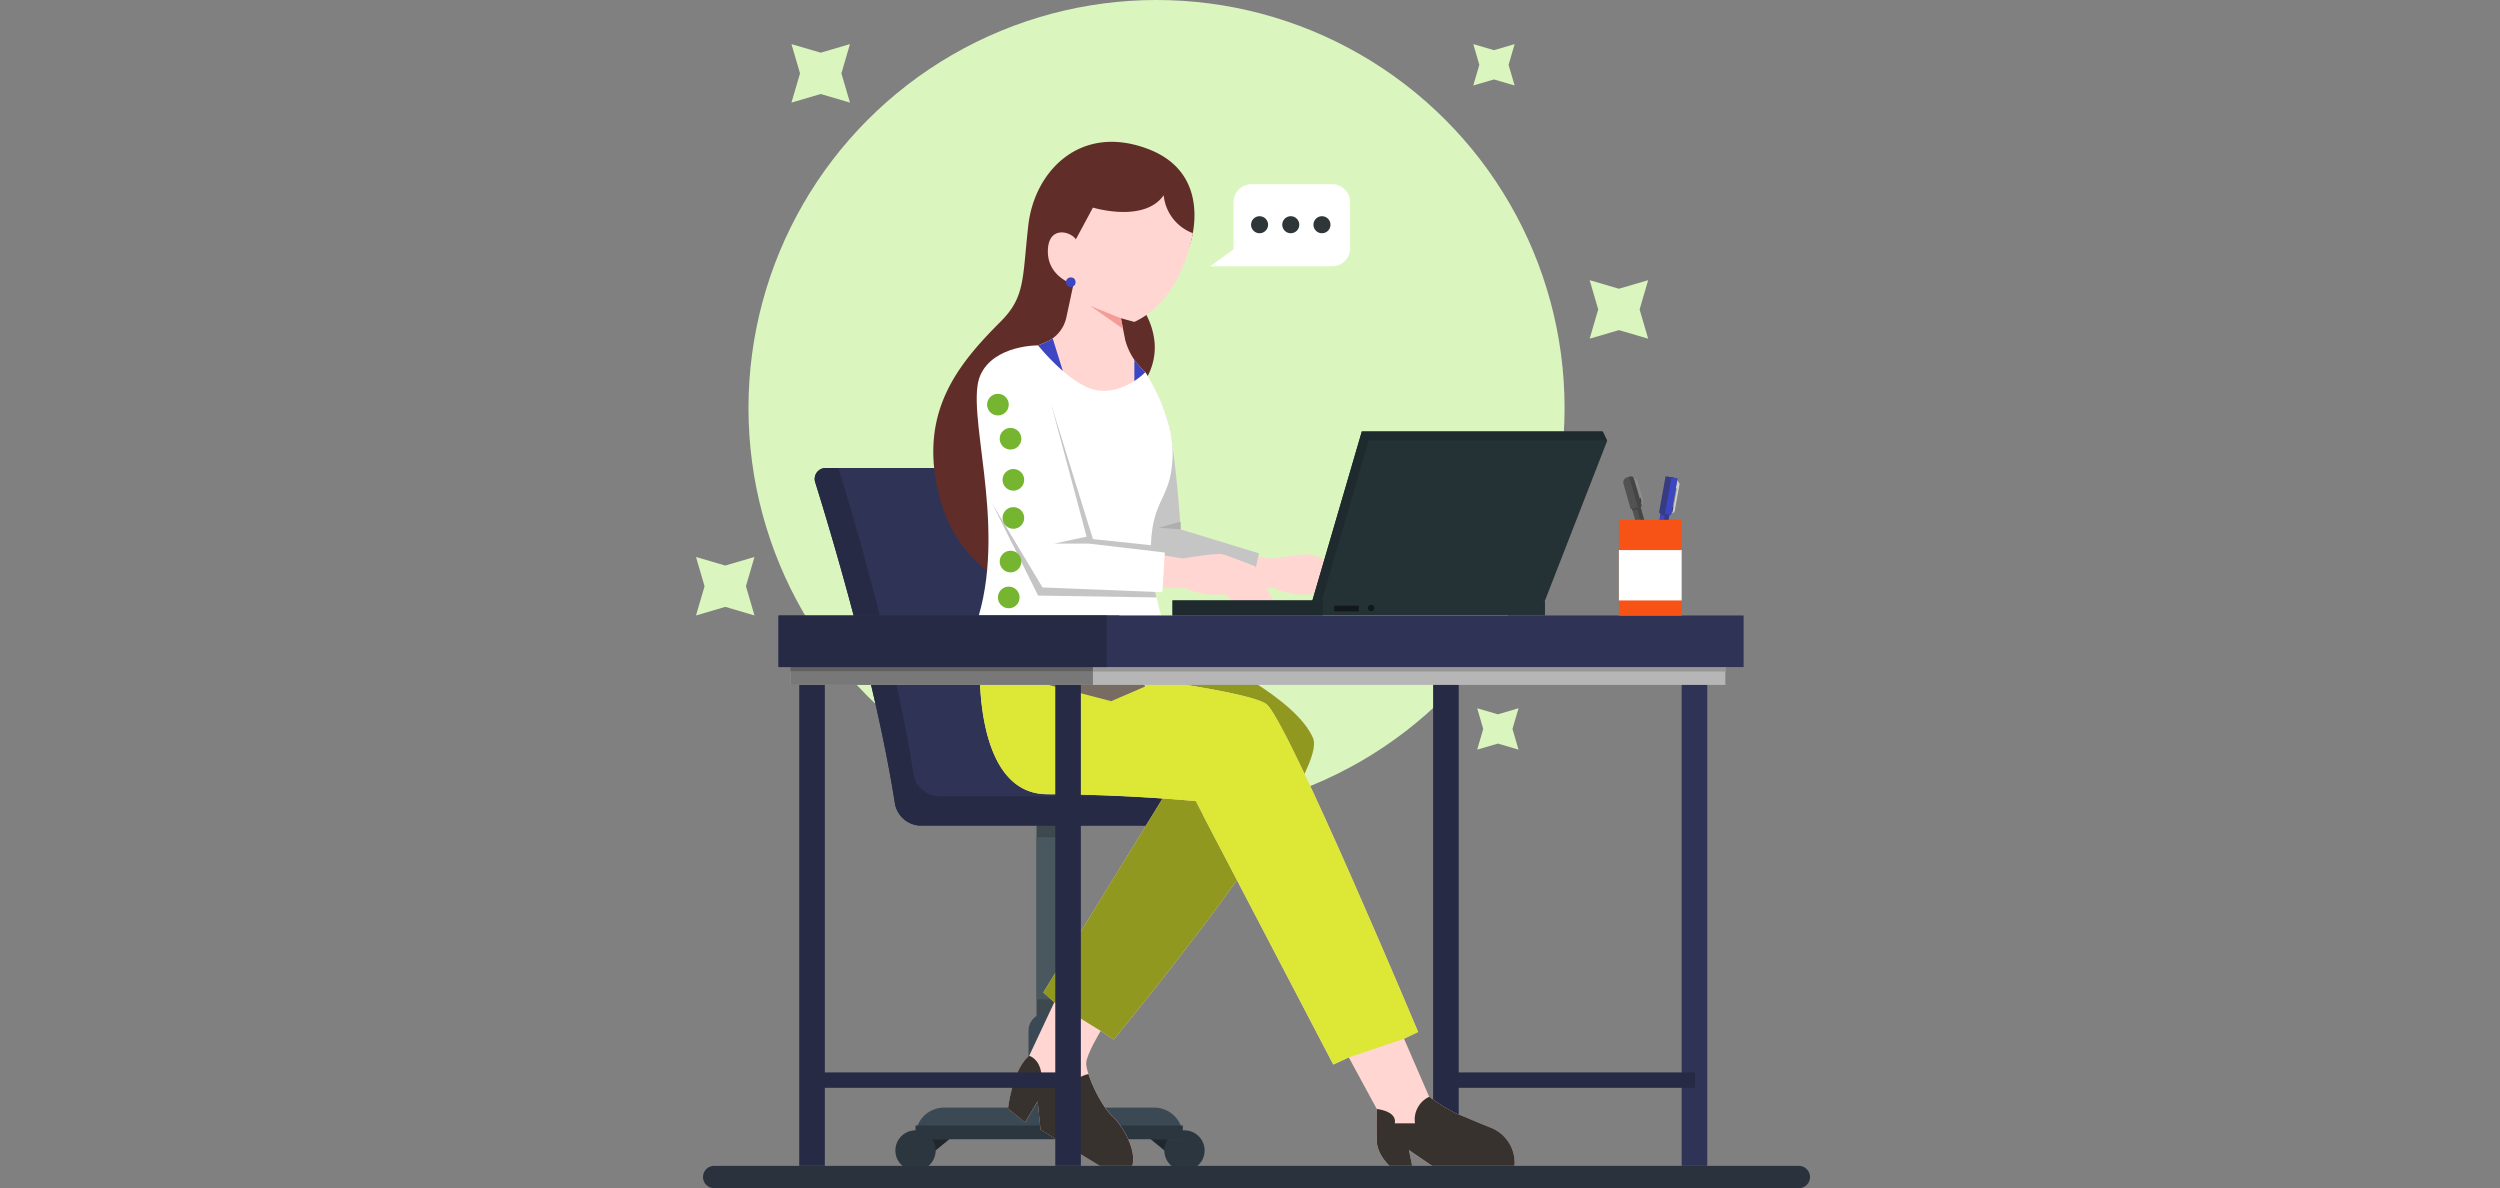 <svg xmlns="http://www.w3.org/2000/svg" xmlns:xlink="http://www.w3.org/1999/xlink" width="465" height="221" viewBox="0 0 465 221">
  <rect x="0" y="0" width="465" height="221" fill="#808080" stroke="none"/>
  <defs>
    <clipPath id="clip-path">
      <rect id="Rectángulo_42677" data-name="Rectángulo 42677" width="465" height="221" transform="translate(1044 1573)" fill="#fff"/>
    </clipPath>
  </defs>
  <g id="Grupo_116556" data-name="Grupo 116556" transform="translate(-1044 -1573)">
    <g id="Enmascarar_grupo_189" data-name="Enmascarar grupo 189" clip-path="url(#clip-path)">
      <g id="Layer_4" data-name="Layer 4" transform="translate(1172.335 1573)">
        <g id="Grupo_136975" data-name="Grupo 136975">
          <g id="Grupo_136973" data-name="Grupo 136973">
            <path id="Trazado_172413" data-name="Trazado 172413" d="M182.68,95.234h0a.209.209,0,0,1-.167-.237l.1-.556a.209.209,0,0,1,.237-.167h0a.209.209,0,0,1,.167.237l-.1.556A.209.209,0,0,1,182.68,95.234Z" fill="#363b82"/>
            <path id="Trazado_172414" data-name="Trazado 172414" d="M183.276,90.8l.278.05-.848,4.676.429-.354.944-5.2-.525-.712Z" fill="#cdcdce"/>
            <rect id="Rectángulo_44271" data-name="Rectángulo 44271" width="1.672" height="15.216" transform="translate(181.751 88.653) rotate(10.24)" fill="#3d46c2"/>
            <rect id="Rectángulo_44272" data-name="Rectángulo 44272" width="1.672" height="7.196" transform="translate(181.748 88.657) rotate(10.24)" fill="#363b82"/>
            <rect id="Rectángulo_44273" data-name="Rectángulo 44273" width="0.838" height="15.216" transform="translate(182.568 88.804) rotate(10.24)" fill="#363b82"/>
            <rect id="Rectángulo_44274" data-name="Rectángulo 44274" width="2.257" height="6.893" transform="translate(181.46 88.599) rotate(10.24)" fill="#363b82"/>
            <rect id="Rectángulo_44275" data-name="Rectángulo 44275" width="1.131" height="6.893" transform="translate(182.57 88.802) rotate(10.24)" fill="#3d46c2"/>
            <path id="Trazado_172415" data-name="Trazado 172415" d="M175.418,90.33h1.606v9.065a.731.731,0,0,1-.727.727h-.152a.731.731,0,0,1-.727-.727V90.33Z" transform="translate(-19.321 51.813) rotate(-15.87)" fill="#525252"/>
            <path id="Trazado_172416" data-name="Trazado 172416" d="M174.964,90.492l2.591,9.11a.315.315,0,0,1-.222.394l.692-.2a.323.323,0,0,0,.222-.394l-2.591-9.11-.692.2Z" fill="#444545"/>
            <path id="Trazado_172417" data-name="Trazado 172417" d="M176.923,93.416h0a.2.2,0,0,1-.247-.136l-.121-.429a.2.2,0,0,1,.136-.247h0a.2.2,0,0,1,.247.136l.121.429A.2.2,0,0,1,176.923,93.416Z" fill="#3a3a3a"/>
            <path id="Trazado_172418" data-name="Trazado 172418" d="M175.656,90.3l.242.076a.559.559,0,0,1,.374.384l.818,2.884.061-.1a.774.774,0,0,0,.091-.616l-.975-3.434a.564.564,0,0,0-.354-.379l-.651-.232.4,1.409Z" fill="#8c8d8c"/>
            <rect id="Rectángulo_44276" data-name="Rectángulo 44276" width="1.606" height="4.247" transform="translate(174.16 90.908) rotate(-15.87)" fill="#444545"/>
            <path id="Trazado_172419" data-name="Trazado 172419" d="M175.095,88.668h.2a.954.954,0,0,1,.954.954v4.924h-2.111V89.623a.954.954,0,0,1,.954-.954Z" transform="translate(-18.372 51.394) rotate(-15.87)" fill="#525252"/>
            <path id="Trazado_172420" data-name="Trazado 172420" d="M174.928,88.628l-.692.2a.49.49,0,0,1,.611.343l1.47,5.176.692-.2-1.47-5.176A.5.5,0,0,0,174.928,88.628Z" fill="#444545"/>
            <circle id="Elipse_6103" data-name="Elipse 6103" cx="75.897" cy="75.897" r="75.897" transform="translate(10.883 0)" fill="#dbf5bf"/>
            <rect id="Rectángulo_44277" data-name="Rectángulo 44277" width="4.121" height="39.986" transform="translate(64.459 152.229)" fill="#3d494f"/>
            <rect id="Rectángulo_44278" data-name="Rectángulo 44278" width="4.121" height="30.144" transform="translate(64.459 155.718)" fill="#49575e"/>
            <path id="Trazado_172421" data-name="Trazado 172421" d="M61.045,87.048H25.24a2.037,2.037,0,0,0-1.949,2.646C26,98.345,34.527,126.549,38.108,149.36a4.962,4.962,0,0,0,4.9,4.207h51.3a3.459,3.459,0,0,0,3.2-2.141l2.9-7L61.045,87.043Z" fill="#2f3356"/>
            <path id="Trazado_172422" data-name="Trazado 172422" d="M46.465,148.108a4.967,4.967,0,0,1-4.9-4.212C38.3,123.15,30.952,97.946,27.614,87.048H25.24a2.037,2.037,0,0,0-1.949,2.646C26,98.345,34.527,126.549,38.108,149.36a4.962,4.962,0,0,0,4.9,4.207h51.3a3.459,3.459,0,0,0,3.2-2.141l1.379-3.323H46.465Z" fill="#262a44"/>
            <path id="Trazado_172423" data-name="Trazado 172423" d="M88.76,214.41l-4.121-3.378h6.07Z" fill="#20282d"/>
            <circle id="Elipse_6104" data-name="Elipse 6104" cx="3.747" cy="3.747" r="3.747" transform="translate(88.229 210.243)" fill="#2c363e"/>
            <path id="Trazado_172424" data-name="Trazado 172424" d="M45.173,214.41l4.116-3.378h-6.07Z" fill="#20282d"/>
            <path id="Trazado_172425" data-name="Trazado 172425" d="M47.258,206.017h39.1a5.311,5.311,0,0,1,5.308,5.308v.55H41.951v-.55A5.311,5.311,0,0,1,47.258,206.017Z" fill="#3b4955"/>
            <rect id="Rectángulo_44279" data-name="Rectángulo 44279" width="49.718" height="2.535" transform="translate(41.951 209.345)" fill="#2c363e"/>
            <circle id="Elipse_6105" data-name="Elipse 6105" cx="3.747" cy="3.747" r="3.747" transform="translate(38.204 210.243)" fill="#2c363e"/>
            <rect id="Rectángulo_44280" data-name="Rectángulo 44280" width="7.297" height="19.751" rx="3.303" transform="translate(62.969 188.427)" fill="#3b4955"/>
            <path id="Trazado_172426" data-name="Trazado 172426" d="M96.784,122.408s15.943,7.4,19.114,14.882-37.1,56.071-37.1,56.071L76.4,191.745s-2.626,4.318-2.7,5.979,2.389,7.484,4.808,9.827,4.535,6.5,3.777,9.292H76.241l-11.029-6.722-.53-5.287-2.343,3.929-3.171-2.57s.833-7.252,3.929-9.822l4.666-9.949-2.025-1.838,24.25-39.436L65.469,123.716l18.024-1.838,13.3.53Z" fill="#ffd6d2"/>
            <path id="Trazado_172427" data-name="Trazado 172427" d="M74.119,199.77a6.431,6.431,0,0,0-3.995,2.873l-4.772-2.868c-.3-2.868-2.267-3.4-2.267-3.4-3.1,2.57-3.929,9.822-3.929,9.822l3.171,2.57,2.343-3.929.53,5.287,11.029,6.722h6.045c.758-2.8-1.358-6.949-3.777-9.292-1.783-1.727-3.58-5.333-4.378-7.782Z" fill="#38322f"/>
            <path id="Trazado_172428" data-name="Trazado 172428" d="M65.731,184.589l2.025,1.838L76.4,191.75l2.394,1.616s40.279-48.592,37.1-56.071-19.114-14.882-19.114-14.882l-13.3-.53-18.024,1.838,24.518,21.432-24.25,39.436Z" fill="#91981f"/>
            <rect id="Rectángulo_44281" data-name="Rectángulo 44281" width="4.757" height="94.436" transform="translate(138.225 122.408)" fill="#262a44"/>
            <path id="Trazado_172429" data-name="Trazado 172429" d="M99.259,102.506l8.923,1.424s6.232-1.086,7.323-.758,5.893,2.187,5.893,2.187l3.621,6.818H118.03l-2.187-1.7a13.53,13.53,0,0,1-7.237-1.116l-8.545-.04-.808-6.813Z" fill="#ffd6d2"/>
            <path id="Trazado_172430" data-name="Trazado 172430" d="M77.518,75.119l7.176-5.893A47.405,47.405,0,0,1,88.32,76.68c1.914,4.722,2.944,21.786,2.944,21.786l14.579,4.459-1.51,6.671-21.079-1.232-2.57-9.519-3.171-23.72Z" fill="#c6c5c5"/>
            <path id="Trazado_172431" data-name="Trazado 172431" d="M91.567,48.162l1.358-2.419s4.833-13.3-7.782-18.054-21.079,4.232-22.21,14.2-.525,13.3-5.156,17.933c-8.161,8.161-15.266,17.009-11.464,32.234,3.323,13.3,13.676,16.847,13.676,16.847L75.175,96.062,76.23,68.711l7.858,2.868a11.459,11.459,0,0,0,2.343-7.706,13.565,13.565,0,0,0-2.419-6.722l7.555-8.989Z" fill="#612d29"/>
            <path id="Trazado_172432" data-name="Trazado 172432" d="M72,67.11l-7.252-2.868s-8.176-.116-10.726,5.515c-2.944,6.5,4.833,27.048-.3,44.723H87.644s-3.247-10.2-1.283-17.907c1.1-4.313,3.106-5.3,3.4-11.408.379-7.838-5.06-15.943-5.06-15.943L72.913,65.9,72,67.1Z" fill="#fff"/>
            <path id="Trazado_172433" data-name="Trazado 172433" d="M206.254,221H4.5a2.082,2.082,0,0,1-2.076-2.076h0A2.082,2.082,0,0,1,4.5,216.849H206.254a2.082,2.082,0,0,1,2.076,2.076h0A2.082,2.082,0,0,1,206.254,221Z" fill="#2a333d"/>
            <path id="Trazado_172434" data-name="Trazado 172434" d="M23.195,9.8l5.439-1.6-1.591,5.439,1.591,5.444-5.439-1.6-5.439,1.6,1.591-5.444L17.756,8.206Z" transform="translate(1.122)" fill="#dbf5bf"/>
            <path id="Trazado_172435" data-name="Trazado 172435" d="M172.782,53.707l5.439-1.591-1.591,5.439,1.591,5.439L172.782,61.4l-5.439,1.591,1.591-5.439-1.591-5.439Z" fill="#dbf5bf"/>
            <path id="Trazado_172436" data-name="Trazado 172436" d="M5.439,105.192l5.439-1.6-1.591,5.444,1.591,5.439-5.439-1.6L0,114.479l1.591-5.439L0,103.6Z" transform="translate(1.122)" fill="#dbf5bf"/>
            <path id="Trazado_172437" data-name="Trazado 172437" d="M148.421,9.332l3.843-1.126-1.126,3.848,1.126,3.848-3.843-1.126L144.573,15.9l1.126-3.848-1.126-3.848Z" transform="translate(1.122)" fill="#dbf5bf"/>
            <path id="Trazado_172438" data-name="Trazado 172438" d="M150.264,132.862l3.848-1.126-1.126,3.848,1.126,3.848-3.848-1.126-3.843,1.126,1.126-3.848-1.126-3.848Z" fill="#dbf5bf"/>
            <path id="Trazado_172439" data-name="Trazado 172439" d="M101.1,46.395V37.4a3.353,3.353,0,0,1,3.515-3.136h14.65a3.349,3.349,0,0,1,3.515,3.136v8.994a3.353,3.353,0,0,1-3.515,3.136h-22.5Z" fill="#fff"/>
            <path id="Trazado_172440" data-name="Trazado 172440" d="M107.526,41.87a1.582,1.582,0,1,1-1.51-1.651A1.581,1.581,0,0,1,107.526,41.87Z" fill="#2f363a"/>
            <path id="Trazado_172441" data-name="Trazado 172441" d="M113.328,41.87a1.582,1.582,0,1,1-1.51-1.651A1.581,1.581,0,0,1,113.328,41.87Z" fill="#2f363a"/>
            <path id="Trazado_172442" data-name="Trazado 172442" d="M119.131,41.87a1.582,1.582,0,1,1-1.51-1.651A1.581,1.581,0,0,1,119.131,41.87Z" fill="#2f363a"/>
            <path id="Trazado_172443" data-name="Trazado 172443" d="M93.532,43.385S91.678,55.737,82.654,59.873l-2.495-.682.788,4a11.654,11.654,0,0,0,3.045,5.323l.7.7s-3.853,4.08-8.838,3.4-11.105-8.388-11.105-8.388l1.318-.525a6.5,6.5,0,0,0,3.944-4.676l1.313-6.131s-4.757-1.358-4.757-6.121,4.08-3.853,5.212-2.267l3.171-5.893s9.534,2.914,13.16-2.3a8.389,8.389,0,0,0,5.424,7.055Z" fill="#ffd6d2"/>
            <path id="Trazado_172444" data-name="Trazado 172444" d="M66.186,74.589l1.066.848,7.7,24.836L85.74,101.41V103H74.2Z" fill="#c6c5c5"/>
            <path id="Trazado_172445" data-name="Trazado 172445" d="M82.664,102.435l9.05,1.444s6.318-1.1,7.429-.768,5.974,2.222,5.974,2.222l3.671,6.914H101.7l-2.222-1.727a13.763,13.763,0,0,1-7.338-1.131l-8.661-.04-.818-6.908Z" fill="#ffd6d2"/>
            <path id="Trazado_172446" data-name="Trazado 172446" d="M56.268,93.744l8.484,17.034,22.028.348-.879-3.752Z" fill="#c6c5c5"/>
            <path id="Trazado_172447" data-name="Trazado 172447" d="M66.337,72.019l7.782,29.088,14.2,1.661-.444,7.388-22.3-.889L55.242,92.042S63.464,72.1,66.332,72.024Z" fill="#fff"/>
            <path id="Trazado_172448" data-name="Trazado 172448" d="M74.119,101.107H67.772l6.348-1.364.828.53Z" fill="#c6c5c5"/>
            <path id="Trazado_172449" data-name="Trazado 172449" d="M91.269,98.461l-4.08-.3,4.065-1.131Z" fill="#aeaeaf"/>
            <path id="Trazado_172450" data-name="Trazado 172450" d="M115.368,113.081l9.6-32.825h44.8l.833,1.737-11.56,29.689-10.05,2.04Z" fill="#243236"/>
            <path id="Trazado_172451" data-name="Trazado 172451" d="M126.246,81.917H170.56l-.8-1.661h-44.8l-9.6,32.825,1.757.035Z" fill="#1e2a2d"/>
            <rect id="Rectángulo_44282" data-name="Rectángulo 44282" width="69.276" height="2.798" transform="translate(89.754 111.682)" fill="#243236"/>
            <rect id="Rectángulo_44283" data-name="Rectángulo 44283" width="27.952" height="2.798" transform="translate(89.754 111.682)" fill="#1e2a2d"/>
            <rect id="Rectángulo_44284" data-name="Rectángulo 44284" width="4.57" height="1.055" transform="translate(119.822 112.666)" fill="#13181a"/>
            <circle id="Elipse_6106" data-name="Elipse 6106" cx="0.606" cy="0.606" r="0.606" transform="translate(126.095 112.475)" fill="#13181a"/>
            <path id="Trazado_172452" data-name="Trazado 172452" d="M82.654,66.878v3.984a12.416,12.416,0,0,0,2.04-1.636l-.7-.7a11.954,11.954,0,0,1-1.343-1.646Z" fill="#3d46c2"/>
            <path id="Trazado_172453" data-name="Trazado 172453" d="M67.464,62.944h0a6.446,6.446,0,0,1-1.394.768l-1.318.525a40.4,40.4,0,0,0,4.6,4.757l-1.884-6.055Z" fill="#3d46c2"/>
            <path id="Trazado_172454" data-name="Trazado 172454" d="M53.945,122.408s-1.586,25.311,12.539,25.311S94.057,149,94.057,149l25.6,49,2.879-1.328,5.212,9.6s-.076,3.626,0,6.045,2.343,4.535,2.343,4.535h4.232l-.606-2.944,4.308,2.944h15.337a7.031,7.031,0,0,0-4.611-7.176c-2.646-1.035-4.833-2.04-6.272-2.57a35.841,35.841,0,0,1-4.984-3.1l-4.686-10.8,2.616-1.263s-24.149-57.515-28.154-60.914-53.339-8.61-53.339-8.61Z" fill="#ffd6d2"/>
            <rect id="Rectángulo_44285" data-name="Rectángulo 44285" width="4.757" height="94.436" transform="translate(20.326 122.408)" fill="#262a44"/>
            <rect id="Rectángulo_44286" data-name="Rectángulo 44286" width="4.757" height="94.436" transform="translate(184.458 122.408)" fill="#2f3356"/>
            <path id="Trazado_172455" data-name="Trazado 172455" d="M94.062,149l9.58,1.212-8.267,1.3Z" fill="#685f56"/>
            <path id="Trazado_172456" data-name="Trazado 172456" d="M132.821,193.2l2.616-1.263s-24.149-57.515-28.154-60.914-53.339-8.61-53.339-8.61-1.586,25.311,12.539,25.311,27.573,1.283,27.573,1.283l25.6,49,2.879-1.328,10.277-3.474Z" fill="#dce736"/>
            <path id="Trazado_172457" data-name="Trazado 172457" d="M148.759,209.668c-2.646-1.035-4.833-2.04-6.272-2.57A36.16,36.16,0,0,1,137.5,204a4.679,4.679,0,0,0-2.646,4.944h-3.777s.758-2.076-3.323-2.677c0,0-.076,3.626,0,6.045s2.343,4.535,2.343,4.535h4.232l-.606-2.944,4.308,2.944H153.37a7.031,7.031,0,0,0-4.611-7.176Z" fill="#38322f"/>
            <path id="Trazado_172458" data-name="Trazado 172458" d="M84.639,127.7l-2.207-5.818H55.242l-1.348,2.192,24.452,6.343Z" fill="#786c62"/>
            <rect id="Rectángulo_44287" data-name="Rectángulo 44287" width="4.757" height="94.436" transform="translate(67.948 122.408)" fill="#262a44"/>
            <rect id="Rectángulo_44288" data-name="Rectángulo 44288" width="173.913" height="4.984" transform="translate(18.665 122.408)" fill="#b6b6b7"/>
            <rect id="Rectángulo_44289" data-name="Rectángulo 44289" width="56.283" height="4.984" transform="translate(18.665 122.408)" fill="#787878"/>
            <rect id="Rectángulo_44290" data-name="Rectángulo 44290" width="173.913" height="2.495" transform="translate(18.665 122.408)" fill="#989897"/>
            <rect id="Rectángulo_44291" data-name="Rectángulo 44291" width="56.283" height="1.737" transform="translate(18.665 123.166)" fill="#616161"/>
            <rect id="Rectángulo_44292" data-name="Rectángulo 44292" width="46.375" height="2.863" transform="translate(23.952 199.472)" fill="#262a44"/>
            <rect id="Rectángulo_44293" data-name="Rectángulo 44293" width="46.375" height="2.863" transform="translate(140.558 199.472)" fill="#262a44"/>
            <rect id="Rectángulo_44294" data-name="Rectángulo 44294" width="179.504" height="9.595" transform="translate(16.473 114.479)" fill="#2f3356"/>
            <rect id="Rectángulo_44295" data-name="Rectángulo 44295" width="61.045" height="9.595" transform="translate(16.473 114.479)" fill="#262a44"/>
            <rect id="Rectángulo_44296" data-name="Rectángulo 44296" width="11.676" height="17.796" transform="translate(172.782 96.683)" fill="#f85316"/>
            <rect id="Rectángulo_44297" data-name="Rectángulo 44297" width="11.676" height="9.368" transform="translate(172.782 102.314)" fill="#fff"/>
            <rect id="Rectángulo_44298" data-name="Rectángulo 44298" width="11.676" height="1.055" transform="translate(172.782 113.419)" fill="#f85316"/>
            <circle id="Elipse_6107" data-name="Elipse 6107" cx="0.884" cy="0.884" r="0.884" transform="translate(69.953 51.596)" fill="#3d46c2"/>
            <path id="Trazado_172459" data-name="Trazado 172459" d="M80.159,59.2l-5.691-2.3,6.08,4.262Z" fill="#f49d98"/>
          </g>
          <g id="Grupo_136974" data-name="Grupo 136974">
            <circle id="Elipse_6108" data-name="Elipse 6108" cx="2.015" cy="2.015" r="2.015" transform="translate(55.263 73.246)" fill="#75b52f"/>
            <circle id="Elipse_6109" data-name="Elipse 6109" cx="2.015" cy="2.015" r="2.015" transform="translate(57.606 79.589)" fill="#75b52f"/>
            <circle id="Elipse_6110" data-name="Elipse 6110" cx="2.015" cy="2.015" r="2.015" transform="translate(58.136 87.234)" fill="#75b52f"/>
            <circle id="Elipse_6111" data-name="Elipse 6111" cx="2.015" cy="2.015" r="2.015" transform="translate(58.136 94.325)" fill="#75b52f"/>
            <circle id="Elipse_6112" data-name="Elipse 6112" cx="2.015" cy="2.015" r="2.015" transform="translate(57.606 102.435)" fill="#75b52f"/>
            <circle id="Elipse_6113" data-name="Elipse 6113" cx="2.015" cy="2.015" r="2.015" transform="translate(57.278 109.111)" fill="#75b52f"/>
          </g>
        </g>
      </g>
    </g>
  </g>
</svg>
